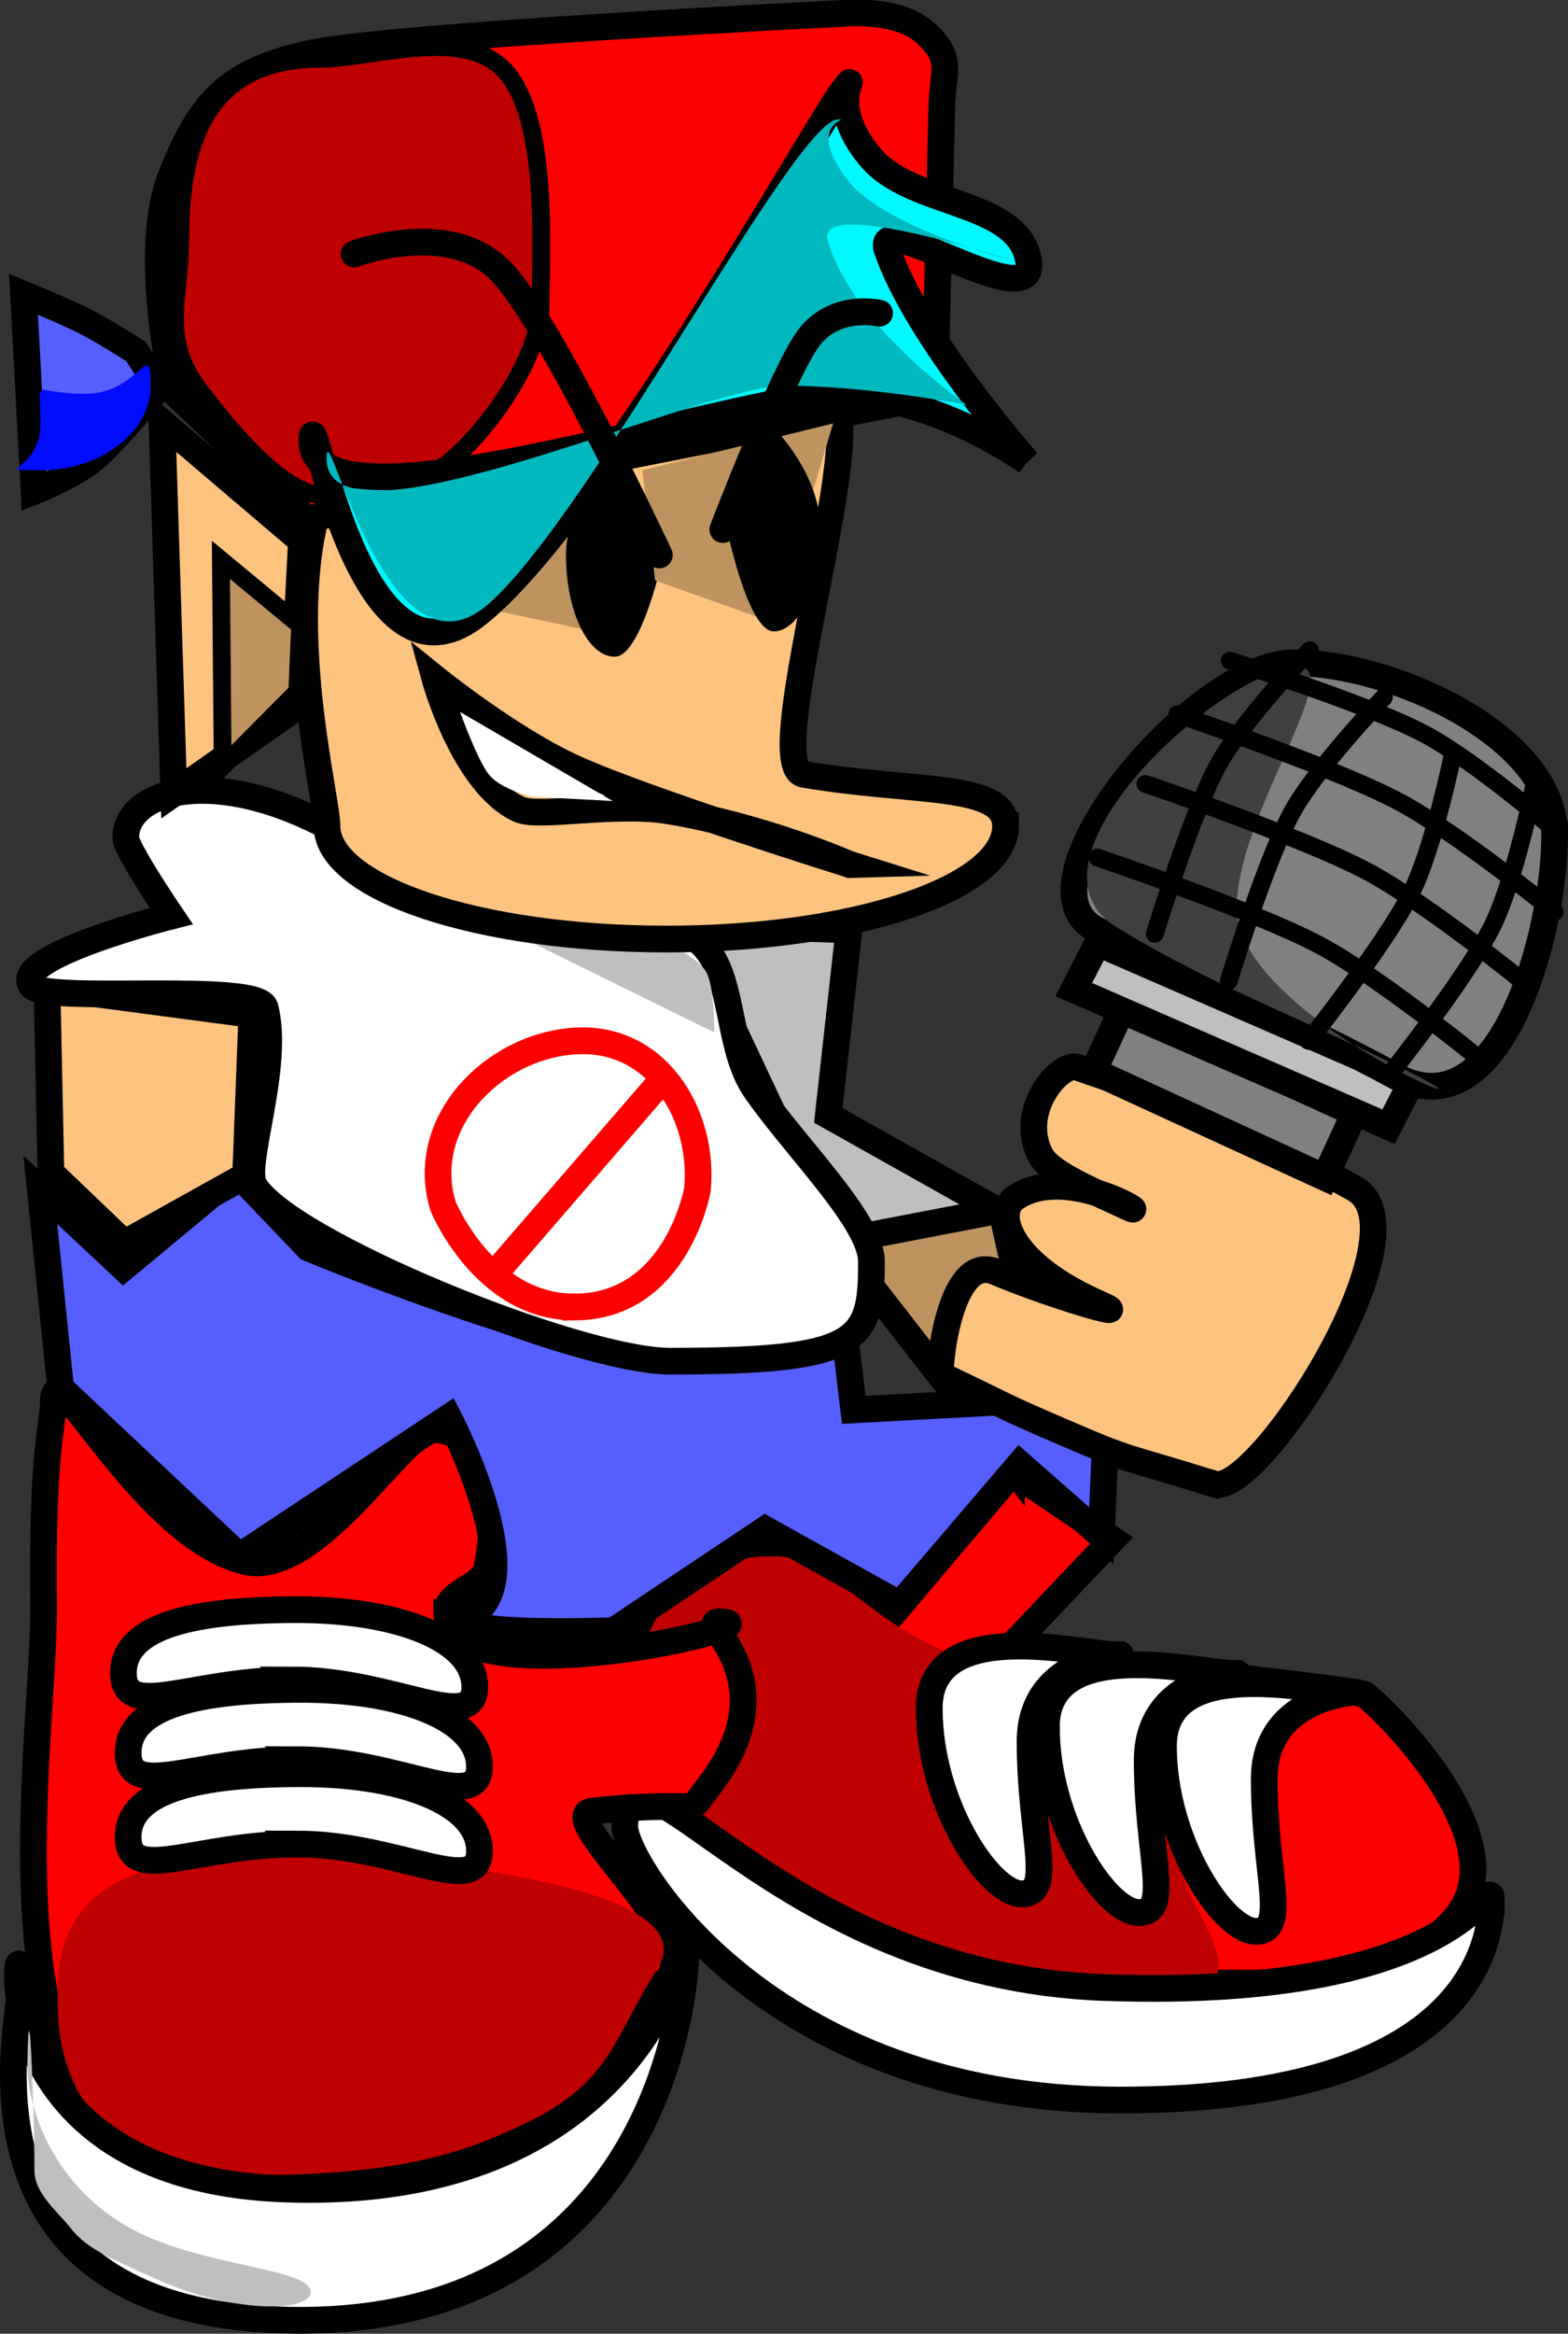 <svg version="1.1" xmlns="http://www.w3.org/2000/svg" xmlns:xlink="http://www.w3.org/1999/xlink" width="17.617" height="26.204" viewBox="0,0,17.617,26.204"><rect x="0" y="0" width="17.617" height="26.204" fill="#333333" stroke="none"/><g transform="translate(-232.569,-173.764)"><g data-paper-data="{&quot;isPaintingLayer&quot;:true}" fill-rule="nonzero" stroke-linejoin="miter" stroke-miterlimit="10" stroke-dasharray="" stroke-dashoffset="0" style="mix-blend-mode: normal"><g stroke-linecap="butt"><path d="M241.325,191.08l1.309,0.766l1.312,-1.555l1.121,0.76l-1.196,1.26c0,0 3.955,0.421 4.032,0.48c0.227,0.171 1.75,1.655 1.018,2.509c-0.709,0.828 -2.029,0.728 -3.071,0.728c-1.018,0 -3.899,0.683 -5.073,-0.237c-1.409,-1.103 -1.032,-3.842 -1.032,-3.842z" fill="#ff0000" stroke="#000000" stroke-width="0.3"/><path d="M245.588,196.133c-1.453,0 -5.947,-1.503 -5.947,-2.579c0,-1.075 0.178,-2.316 1.632,-2.316c0.543,0 0.928,0.569 1.659,0.943c1.228,0.627 2.762,1.278 2.762,1.952c0,1.075 1.348,2 -0.105,2z" fill="#bf0000" stroke="none" stroke-width="0"/><path d="M247.739,192.765c0.371,0 -0.966,-0.087 -0.966,0.974c0,1.061 0.278,1.711 -0.092,1.711c-0.371,0 -1.04,-1.018 -1.04,-2.079c0,-1.061 1.728,-0.605 2.099,-0.605z" fill="#ffffff" stroke="#000000" stroke-width="0.3"/><path d="M244.325,193.159c0,-1.061 1.728,-0.605 2.099,-0.605c0.371,0 -0.966,-0.087 -0.966,0.974c0,1.061 0.278,1.711 -0.092,1.711c-0.371,0 -1.04,-1.018 -1.04,-2.079z" fill="#ffffff" stroke="#000000" stroke-width="0.3"/><path d="M243.009,192.949c0,-1.061 1.728,-0.605 2.099,-0.605c0.371,0 -0.966,-0.087 -0.966,0.974c0,1.061 0.278,1.711 -0.092,1.711c-0.371,0 -1.04,-1.018 -1.04,-2.079z" fill="#ffffff" stroke="#000000" stroke-width="0.3"/><path d="M249.325,195.107c0,0.392 -0.165,2.243 -4.184,2.237c-3.96,-0.006 -5.569,-2.687 -5.553,-3.079c0.053,-1.287 1.697,1.686 5.395,1.816c4.118,0.144 4.342,-1.366 4.342,-0.974z" fill="#ffffff" stroke="#000000" stroke-width="0.3"/></g><g stroke-linecap="butt"><path d="M237.588,191.87c0,1.017 3.867,0.105 3.053,0.105c-0.243,0 0.814,0.65 -0.105,1.842c-0.297,0.385 0.021,0.141 -1.309,0.282c-0.466,0.049 1.359,1.52 0.802,1.922c-0.741,0.535 -0.247,2.273 -4.87,2.248c-2.987,-0.016 -2.081,-4.825 -2.1,-6.503c-0.02,-1.757 0.109,-1.991 0.109,-2.265c0,-0.603 1,1.514 2.156,1.796c0.795,0.194 1.775,-1.48 2.107,-1.48c0.619,0 0.756,0.809 0.61,1.543c-0.046,0.231 -0.452,0.266 -0.452,0.51z" fill="#ff0000" stroke="#000000" stroke-width="0.3"/><path d="M239.956,195.87c-0.509,0.799 -0.518,1.277 -1.499,1.742c-0.539,0.256 -1.256,0.57 -2.922,0.573c-1.181,0.003 -1.131,-0.098 -1.459,-0.289c-0.571,-0.333 -0.891,-0.943 -0.857,-1.764c-0.028,-1.604 1.714,-1.526 2.789,-1.526c1.075,0 4.557,0.307 3.947,1.263z" fill="#bf0000" stroke="none" stroke-width="0"/><path d="M235.904,194.47c-1.134,0 -1.895,0.459 -1.895,-0.079c0,-0.538 0.814,-0.711 1.947,-0.711c1.134,0 2,0.331 2,0.868c0,0.538 -0.919,-0.079 -2.053,-0.079z" data-paper-data="{&quot;index&quot;:null}" fill="#ffffff" stroke="#000000" stroke-width="0.3"/><path d="M235.904,193.523c-1.134,0 -1.895,0.459 -1.895,-0.079c0,-0.538 0.814,-0.711 1.947,-0.711c1.134,0 2,0.331 2,0.868c0,0.538 -0.919,-0.079 -2.053,-0.079z" data-paper-data="{&quot;index&quot;:null}" fill="#ffffff" stroke="#000000" stroke-width="0.3"/><path d="M235.851,192.628c-1.134,0 -1.895,0.459 -1.895,-0.079c0,-0.538 0.814,-0.711 1.947,-0.711c1.134,0 2,0.331 2,0.868c0,0.538 -0.919,-0.079 -2.053,-0.079z" data-paper-data="{&quot;index&quot;:null}" fill="#ffffff" stroke="#000000" stroke-width="0.3"/><path d="M240.272,195.738c0,0.392 -0.323,4.085 -4.342,4.079c-3.96,-0.006 -3.148,-3.318 -3.132,-3.711c0.053,-1.287 -0.724,2.108 2.974,2.237c4.118,0.144 4.5,-2.998 4.5,-2.605z" fill="#ffffff" stroke="#000000" stroke-width="0.3"/><path d="M236.061,199.501c0,0.213 -0.831,0.263 -1.763,-0.158c-0.546,-0.247 -0.76,-0.339 -0.937,-0.563c-0.145,-0.184 -0.405,-0.386 -0.405,-0.647c0,-0.581 -0.06,-2.3 -0.079,-1.211c-0.008,0.465 0.25,1.331 1.106,1.833c0.79,0.464 2.078,0.467 2.078,0.746z" fill="#bfbfbf" stroke="none" stroke-width="0"/></g><path d="M241.964,187.778l-1.714,-3.643l1.857,0.071l-0.232,2.082l2.018,1.133z" fill="#bfbfbf" stroke="#000000" stroke-width="0.3" stroke-linecap="butt"/><path d="M241.964,187.706l1.857,-0.357l0.286,1.286l-0.143,1.643z" fill="#bf9360" stroke="#000000" stroke-width="0.3" stroke-linecap="butt"/><path d="M233.25,189.349l-0.228,-2.225l0.934,0.875l1.277,-1.06l0.803,0.839c0,0 2.703,1.121 3.786,1.155c1.107,0.035 2.143,-0.981 2.143,-0.981l0.196,1.642l2.849,-0.152l-0.067,1.566l-0.916,-0.806l-1.348,1.576l-1.512,-0.841l-1.702,1.137c0,0 -2.01,0.073 -1.59,-0.183c0.677,-0.412 -0.266,-2.211 -0.266,-2.211l-2.349,1.558z" fill="#565fff" stroke="#000000" stroke-width="0.3" stroke-linecap="butt"/><path d="M235.329,186.963l-1.362,0.759l-0.826,-0.79l-0.044,-2.081l2.301,0.305z" fill="#ffc380" stroke="#000000" stroke-width="0.3" stroke-linecap="butt"/><g><path d="M246.212,190.428c-1.075,-0.336 -0.893,-0.237 -1.674,-0.573c-0.782,-0.336 -0.56,-0.251 -1.397,-0.65c-0.035,-0.017 0.086,-1.386 0.615,-1.16c0.587,0.251 1.612,0.555 1.177,0.365c-1.034,-0.45 -1.207,-1.03 -0.953,-1.2c0.582,-0.391 1.581,0.266 1.254,0.106c-0.259,-0.127 -0.851,-0.356 -0.968,-0.569c-0.276,-0.506 0.214,-1.068 0.408,-0.999c0.838,0.299 1.366,0.398 1.753,0.564c0.35,0.15 0.382,0.262 1.357,0.796c0.85,0.466 -1.083,3.472 -1.571,3.319z" data-paper-data="{&quot;index&quot;:null}" fill="#ffc380" stroke="#000000" stroke-width="0.3" stroke-linecap="butt"/><path d="M244.855,185.792l0.334,-0.723l2.599,1.194l-0.334,0.723z" fill="#808080" stroke="#000000" stroke-width="0.3" stroke-linecap="butt"/><path d="M244.633,184.875l0.268,-0.521l3.537,1.54l-0.268,0.521z" fill="#bfbfbf" stroke="#000000" stroke-width="0.3" stroke-linecap="butt"/><path d="M250.036,183.135c0,1.105 -0.607,3.352 -1.786,2.714c-1.112,-0.601 -2.143,-1.038 -3.357,-1.643c-0.989,-0.492 1.11,-3 2.214,-3c1.105,0 2.929,0.824 2.929,1.929z" fill="#808080" stroke="#000000" stroke-width="0.3" stroke-linecap="butt"/><path d="M246.464,183.956c0,1.203 3.128,2.464 2.036,1.893c-1.031,-0.539 -2.25,-0.975 -3.393,-1.679c-1.025,-0.631 0.612,-2.355 1.679,-2.821c1.307,-0.571 -0.321,1.404 -0.321,2.607z" fill="#404040" stroke="none" stroke-width="0" stroke-linecap="butt"/><path d="M245.439,182.566c0,0 1.734,0.586 2.474,0.973c0.666,0.349 1.766,1.247 1.766,1.247" data-paper-data="{&quot;index&quot;:null}" fill="none" stroke="#000000" stroke-width="0.2" stroke-linecap="round"/><path d="M244.9,183.393c0,0 1.734,0.586 2.474,0.973c0.666,0.349 1.766,1.247 1.766,1.247" data-paper-data="{&quot;index&quot;:null}" fill="none" stroke="#000000" stroke-width="0.2" stroke-linecap="round"/><path d="M245.796,181.784c0,0 1.734,0.586 2.474,0.973c0.666,0.349 1.766,1.247 1.766,1.247" data-paper-data="{&quot;index&quot;:null}" fill="none" stroke="#000000" stroke-width="0.2" stroke-linecap="round"/><path d="M246.386,181.182c0,0 1.53,0.479 2.175,0.817c0.581,0.304 1.524,1.121 1.524,1.121" data-paper-data="{&quot;index&quot;:null}" fill="none" stroke="#000000" stroke-width="0.2" stroke-linecap="round"/><path d="M245.544,184.25c0,0 0.406,-1.338 0.71,-1.894c0.274,-0.5 1.032,-1.291 1.032,-1.291" data-paper-data="{&quot;index&quot;:null}" fill="none" stroke="#000000" stroke-width="0.2" stroke-linecap="round"/><path d="M246.376,184.777c0,0 0.406,-1.338 0.71,-1.894c0.274,-0.5 1.032,-1.291 1.032,-1.291" data-paper-data="{&quot;index&quot;:null}" fill="none" stroke="#000000" stroke-width="0.2" stroke-linecap="round"/><path d="M249.805,182.59c0,0 -0.218,1.073 -0.474,1.583c-0.284,0.566 -1.152,1.662 -1.152,1.662" data-paper-data="{&quot;index&quot;:null}" fill="none" stroke="#000000" stroke-width="0.2" stroke-linecap="round"/><path d="M248.898,182.207c0,0 -0.218,1.073 -0.474,1.583c-0.284,0.566 -1.152,1.662 -1.152,1.662" data-paper-data="{&quot;index&quot;:null}" fill="none" stroke="#000000" stroke-width="0.2" stroke-linecap="round"/></g><g><path d="M240.1,189.048c-1.043,0 -4.335,-1.347 -4.679,-1.981c-0.123,-0.227 0.296,-1.338 0.126,-1.99c-0.076,-0.292 -2.449,-0.039 -2.619,-0.24c-0.274,-0.324 1.565,-0.787 1.565,-0.787c0,0 -0.511,-0.752 -0.511,-0.879c0,-0.554 1.083,-0.854 2.515,0.011c0.83,0.501 2.566,0.985 3.387,0.985c1.067,0 0.73,1.194 1.175,1.835c0.455,0.655 1.301,1.476 1.301,1.927c0,0.894 -0.105,1.119 -2.262,1.119z" fill="#ffffff" stroke="#000000" stroke-width="0.3" stroke-linecap="butt"/><path d="M239.037,188.439c-1.02,0.013 -1.489,-1.129 -1.489,-1.129c-0.287,-0.928 0.552,-1.796 1.476,-1.857c0.924,-0.062 1.46,0.826 1.381,1.667c0,0 -0.226,1.305 -1.368,1.32z" fill="none" stroke="#ff0000" stroke-width="0.3" stroke-linecap="round"/><path d="M238.143,188.048l1.833,-2.119" fill="none" stroke="#ff0000" stroke-width="0.3" stroke-linecap="round"/><path d="M237.5,183.833v0l2.571,0.524c0,0 0.353,0.167 0.437,0.329c0.09,0.171 0.086,0.671 0.086,0.671z" fill="#bfbfbf" stroke="none" stroke-width="0" stroke-linecap="butt"/></g><g><path d="M243.867,183.037c0,0.702 -1.706,1.271 -3.812,1.271c-2.105,0 -3.812,-0.569 -3.812,-1.271c0,-0.404 -0.81,-3.391 0.478,-4.57c0.948,-0.869 4.227,-0.271 5.119,-0.271c0.631,0 -0.765,4.172 -0.241,4.262c1.224,0.211 2.267,0.088 2.267,0.579z" fill="#ffc380" stroke="#000000" stroke-width="0.3" stroke-linecap="butt"/><path d="M237.881,180.567l0.286,-1.143l0.714,0.286l0.571,1.19z" fill="#bf9360" stroke="none" stroke-width="0" stroke-linecap="butt"/><path d="M236.017,179.591l-1.494,-1.423c0,0 -0.373,-1.565 -0.031,-2.43c0.342,-0.865 0.661,-1.169 1.535,-1.37c0.874,-0.202 6,-0.453 6,-0.453c0,0 0.634,-0.069 0.947,0.225c0.313,0.294 0.186,0.405 0.176,0.834c-0.018,0.77 -0.076,3.233 -0.076,3.233z" fill="#ff0000" stroke="#000000" stroke-width="0.3" stroke-linecap="butt"/><path d="M234.595,176.424c0,-1.157 0.362,-2 1.571,-2c0.591,0 1.625,-0.379 2.089,0.149c0.485,0.551 0.388,2.022 0.388,2.613c0,0.541 -0.504,1.283 -0.912,1.665c-0.464,0.436 -0.873,0.478 -1.517,0.478c-0.473,0 -1.098,-0.784 -1.394,-1.169c-0.461,-0.601 -0.225,-1.031 -0.225,-1.735z" fill="#bf0000" stroke="#000000" stroke-width="0.2" stroke-linecap="butt"/><path d="M244.11,178.95c0,0 -1.031,-0.754 -2.131,-0.754c-1.1,0 -5.906,1.672 -5.906,0.515c0,-0.577 0.508,2.991 1.842,1.962c1.342,-1.035 3.904,-5.637 4.131,-5.899c0.227,-0.262 -0.246,0.111 0.31,0.764c0.468,0.549 1.649,0.467 1.769,1.149c0.119,0.682 -1.76,-0.624 -1.588,-0.118c0.33,0.971 1.574,2.382 1.574,2.382z" fill="#00f8ff" stroke="#000000" stroke-width="0.3" stroke-linecap="butt"/><path d="M243.429,178.31c0,0 -1.092,-0.215 -2.044,-0.215c-0.952,0 -5.147,1.972 -5.147,0.815c0,-0.577 0.673,2.658 1.828,1.628c1.162,-1.035 3.441,-5.433 3.919,-5.433c0.172,0 -0.388,0.011 0.093,0.664c0.405,0.549 1.847,0.915 1.847,0.915c0,0 -2.206,-0.724 -2.057,-0.218c0.286,0.971 1.561,1.843 1.561,1.843z" fill="#00b9bf" stroke="#000000" stroke-width="0" stroke-linecap="butt"/><path d="M234.522,182.672l-0.133,-4.167l1.567,1.333l-0.1,1.9z" fill="#ffc380" stroke="#000000" stroke-width="0.3" stroke-linecap="butt"/><path d="M235.071,182.372l-0.02,-2.322l0.89,0.738l-0.032,0.741z" fill="#bf9360" stroke="#000000" stroke-width="0.2" stroke-linecap="butt"/><path d="M234.357,178.115c0,0 -0.499,0.605 -0.739,0.804c-0.228,0.189 -0.666,0.363 -0.666,0.363l-0.119,-2.214c0,0 0.473,0.194 0.693,0.305c0.199,0.101 0.569,0.337 0.569,0.337z" fill="#565fff" stroke="#000000" stroke-width="0.3" stroke-linecap="butt"/><path d="M234.262,178.091c0,0.552 -0.596,0.952 -1.214,0.952c-0.618,0 -0.024,0.028 -0.024,-0.524c0,-0.552 -0.118,-0.333 0.5,-0.333c0.618,0 0.738,-0.648 0.738,-0.095z" fill="#000dff" stroke="none" stroke-width="0" stroke-linecap="butt"/><path d="M240.024,179.995c0,0 -0.245,1.143 -0.548,1.143c-0.302,0 -0.548,-0.512 -0.548,-1.143c0,-0.631 0.548,-1.143 0.548,-1.143z" fill="#000000" stroke="none" stroke-width="0" stroke-linecap="butt"/><path d="M239.929,180.281l-0.143,-1.238l2.143,-0.524l-0.667,2.238z" fill="#bf9360" stroke="none" stroke-width="0" stroke-linecap="butt"/><path d="M241.786,179.71c0,0.631 -0.235,1.143 -0.524,1.143c-0.289,0 -0.524,-1.143 -0.524,-1.143l0.524,-1.143c0,0 0.524,0.512 0.524,1.143z" fill="#000000" stroke="none" stroke-width="0" stroke-linecap="butt"/><path d="M236.548,176.615c0,0 1.051,-0.395 1.632,0.178c0.561,0.553 1.797,3.203 1.797,3.203" fill="none" stroke="#000000" stroke-width="0.3" stroke-linecap="round"/><path d="M240.69,179.71c0,0 0.666,-1.74 0.957,-2.14c0.297,-0.409 0.805,-0.289 0.805,-0.289" fill="none" stroke="#000000" stroke-width="0.3" stroke-linecap="round"/><path d="M242.119,183.472c0,0 -0.966,-0.428 -2.05,-0.605c-0.587,-0.096 -1.445,0.084 -1.664,-0.014c-0.625,-0.281 -0.952,-1.476 -0.952,-1.476c0,0 0.857,0.694 1.584,1.02c0.818,0.367 3.083,1.075 3.083,1.075z" fill="none" stroke="#000000" stroke-width="0.3" stroke-linecap="round"/><path d="M238.071,182.472c-0.135,-0.158 -0.333,-0.714 -0.333,-0.714l1.714,1l-0.905,-0.048c0,0 -0.342,-0.08 -0.476,-0.238z" fill="#ffffff" stroke="#000000" stroke-width="0" stroke-linecap="butt"/></g></g></g></svg>